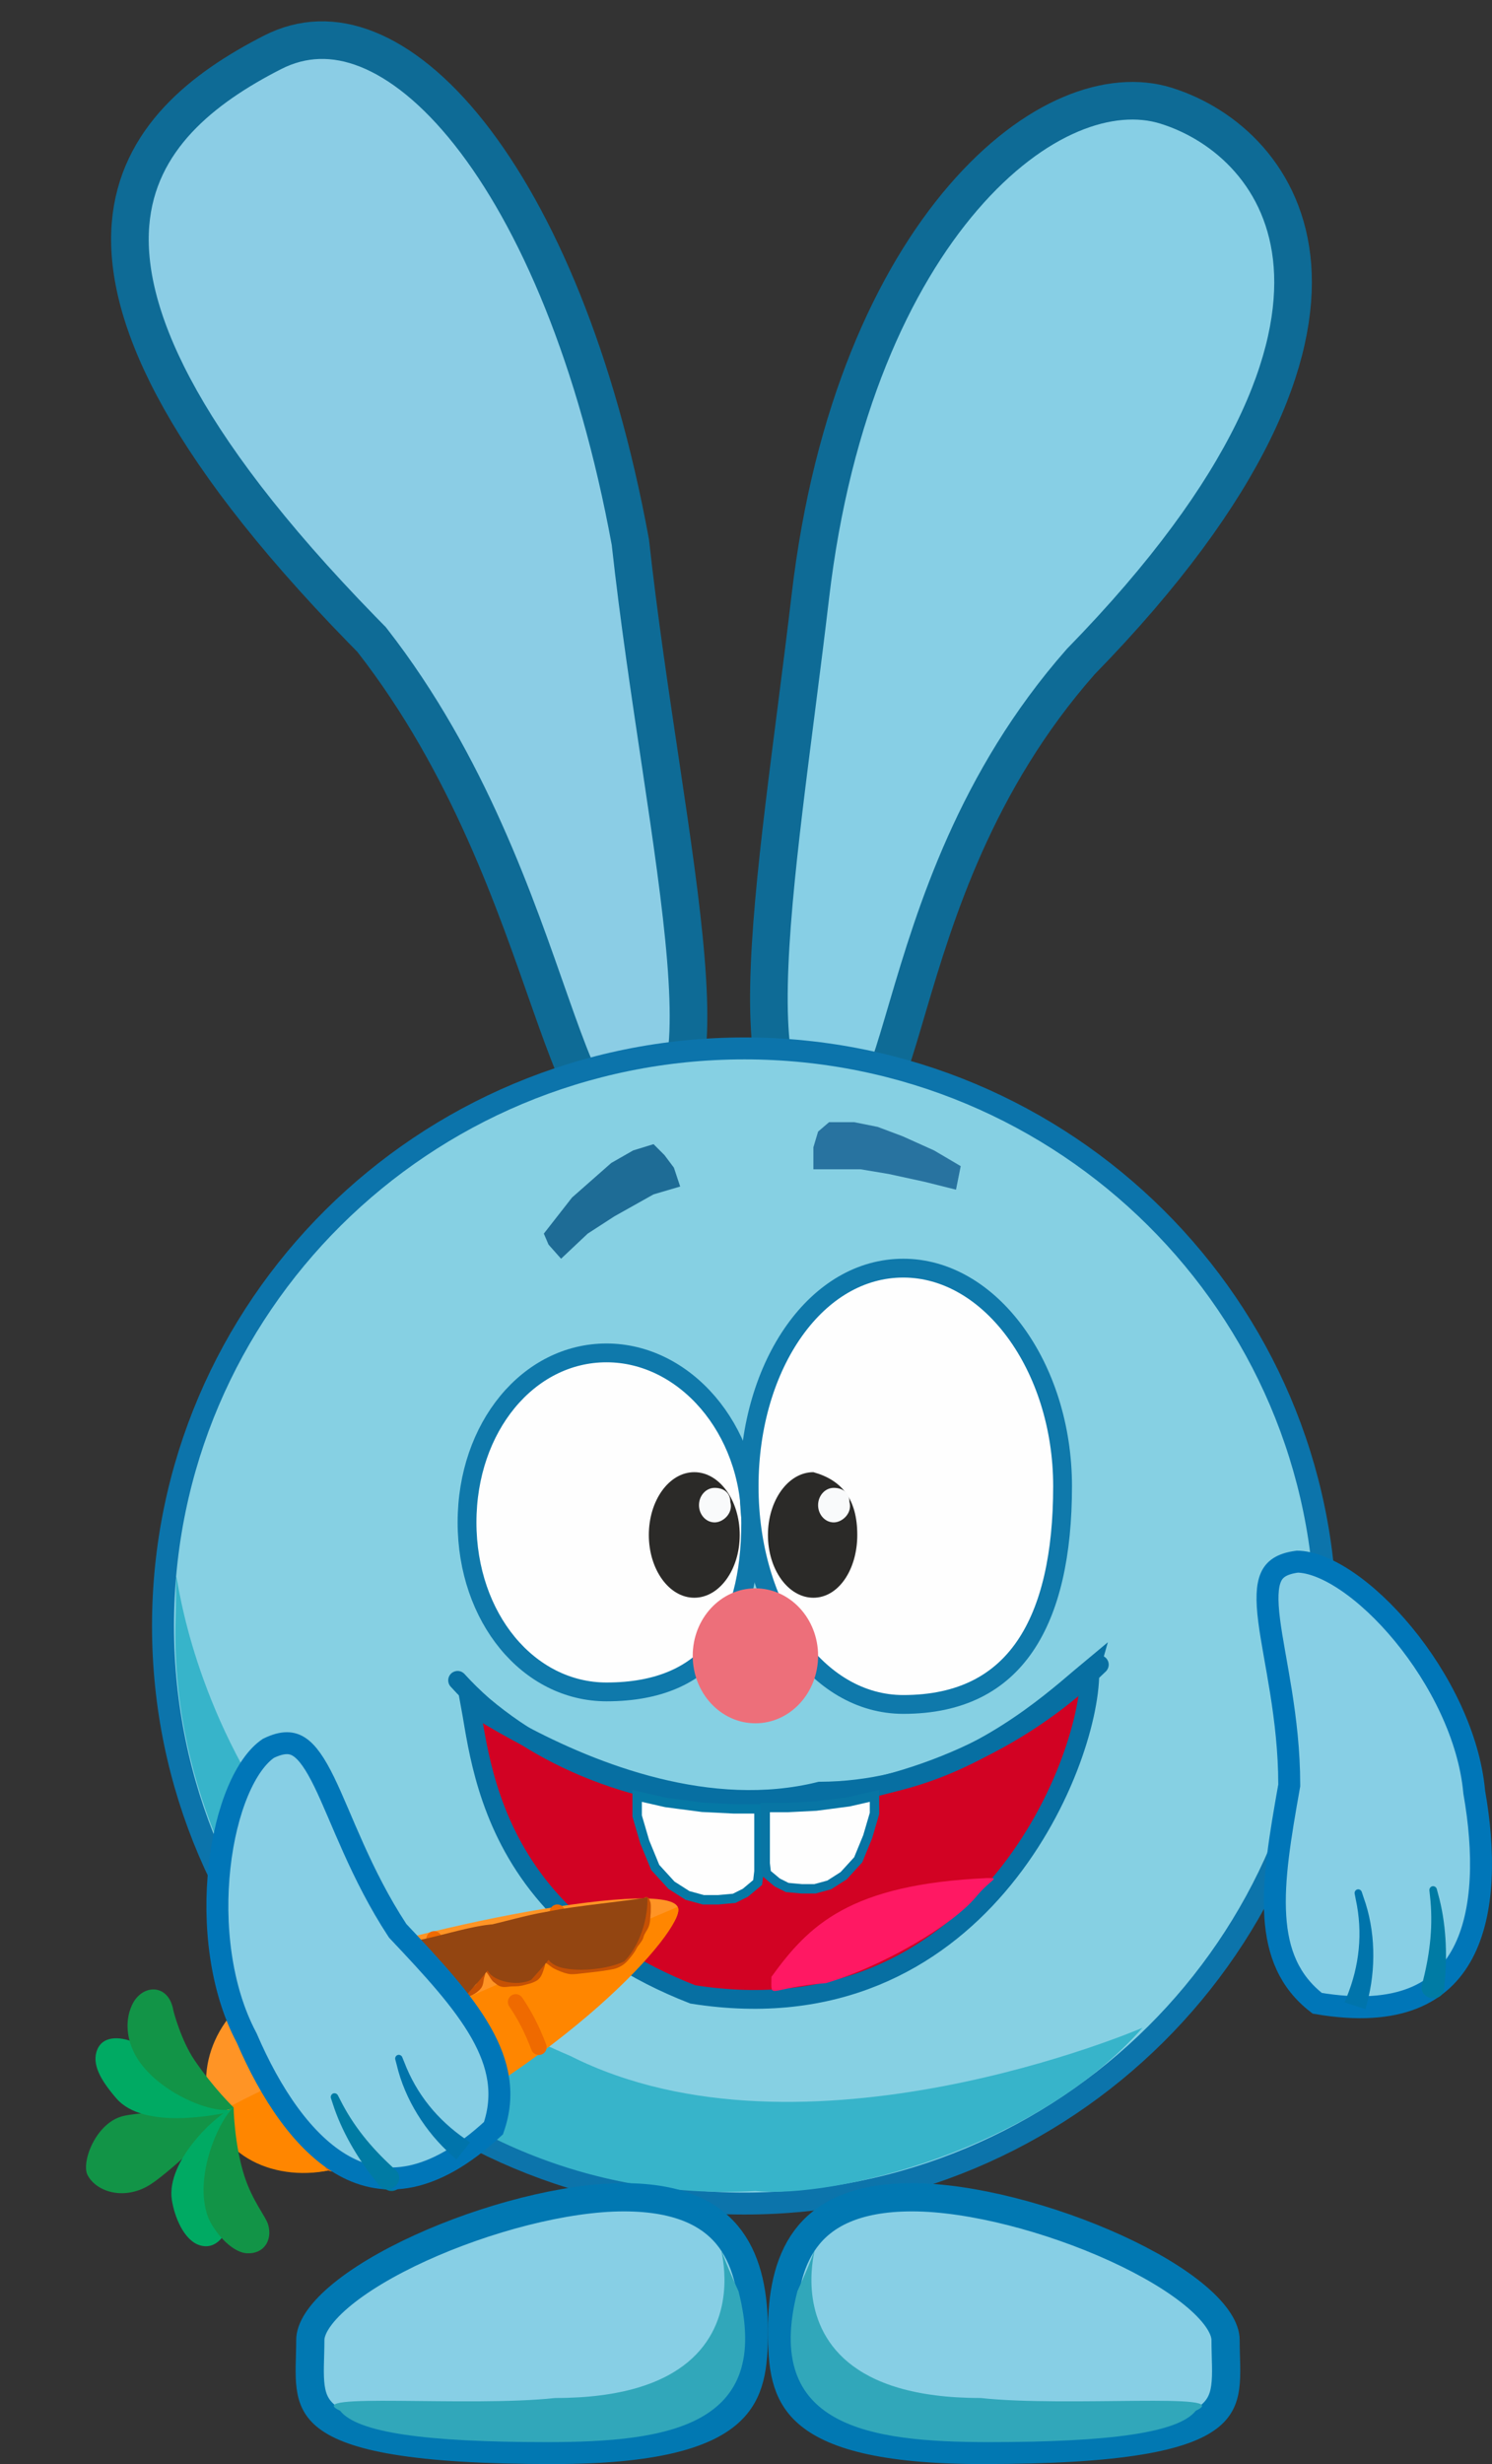 <svg width="476" height="786" viewBox="0 0 476 786" fill="none" xmlns="http://www.w3.org/2000/svg">
<rect x="0" y="0" width="476" height="786" fill="#333333" stroke="none"/>
<g clip-path="url(#clip0_176_1063)">
<path d="M86.93 16.714C96.534 11.806 106.682 11.552 117.15 15.719C127.798 19.957 138.925 28.857 149.706 42.484C171.246 69.707 190.39 114.534 201.105 172.941C203.797 197.451 207.515 221.975 210.903 244.675C214.315 267.526 217.378 288.445 218.81 305.946C220.262 323.711 219.917 336.908 217.187 344.843C215.87 348.67 214.243 350.541 212.698 351.426C211.21 352.28 208.76 352.81 204.48 351.727L201.386 350.945L199.008 353.076C195.786 355.965 194.143 356.089 193.632 356.04C193.139 355.992 191.842 355.603 189.746 352.806C187.689 350.061 185.529 345.873 183.134 340.141C180.765 334.471 178.317 327.671 175.575 319.89C164.678 288.966 149.647 243.897 118.755 204.259L118.539 203.982L118.293 203.733L115.425 200.807C55.88 139.71 39.462 98.882 41.635 71.583C43.801 44.382 64.752 28.048 86.93 16.714Z" fill="#8BCDE5" stroke="#0E6B96" stroke-width="12"/>
<path d="M307.345 63C329.956 36.766 354.435 28.245 371.981 33.708C390.948 39.614 410.17 56.477 412.328 84.658C414.514 113.194 399.378 155.113 344.924 210.922L344.816 211.034L344.714 211.149C311.199 249.217 298.305 291.6 289.629 320.998C287.446 328.398 285.571 334.835 283.702 340.279C281.814 345.774 280.078 349.805 278.313 352.52C276.553 355.23 275.28 355.846 274.561 355.996C273.785 356.157 271.966 356.128 268.378 353.876L266.01 352.389L263.352 353.247C259.04 354.637 256.325 354.41 254.592 353.718C252.907 353.044 251.211 351.556 249.678 348.449C246.419 341.847 245.025 330.25 245.345 314.045C245.977 281.971 253.048 236.878 258.547 190.113C265.454 131.368 284.962 88.971 307.345 63Z" fill="#87CFE5" stroke="#0E6B96" stroke-width="12"/>
<path d="M237.5 334.426C339.975 334.426 423 416.937 423 518.661C423 620.384 339.975 702.895 237.5 702.895C135.025 702.895 52.001 620.384 52.001 518.661C52.001 416.937 135.025 334.426 237.5 334.426Z" fill="#86D0E3" stroke="#0C74AB" stroke-width="7"/>
<path d="M364.501 646.824C330.001 685.874 266.001 701.394 241.001 698.89C134.001 704.898 53.501 610.673 56.001 517.159C57.566 458.584 43.001 596.76 182.001 655.836C256.501 693.383 364.501 646.824 364.501 646.824Z" fill="#37B4CA"/>
<path opacity="0.77" d="M173.5 393.501L182.5 381.987L195 370.972L202 366.967L208.5 364.965L212 368.469L215 372.474L217 378.482L208.5 380.985L196 387.994L187.5 393.501L179 401.511L175 397.006L173.5 393.501Z" fill="#004F80"/>
<path opacity="0.7" d="M264.5 357.956H272.5L280 359.458L288 362.462L298 366.968L306.5 371.974L305 379.483L295 376.98L283.5 374.477L274.5 372.975H267.5H259.5V365.966L261 360.96L264.5 357.956Z" fill="#014C83"/>
<g clip-path="url(#clip1_176_1063)">
<path d="M199 700.891C217.453 700.891 227.418 706.675 232.985 714.199C238.752 721.994 240.5 732.567 240.5 743.445C240.5 754.689 239.623 763.351 232.348 769.732C224.743 776.403 209.12 781.494 176.5 781.494C154.106 781.494 138.008 780.424 126.449 778.523C114.815 776.61 108.241 773.923 104.485 771.045C100.993 768.369 99.644 765.306 99.114 761.46C98.834 759.432 98.79 757.202 98.832 754.653C98.871 752.258 99 749.257 99 746.449C99 742.955 101.71 738.187 108.265 732.613C114.594 727.232 123.607 721.877 134.018 717.118C154.892 707.577 180.368 700.891 199 700.891Z" fill="#87CFE5" stroke="#0178B2" stroke-width="9"/>
<path d="M235.614 730.881C246.614 773.936 213.16 778.991 174.5 778.991C135.84 778.991 114 775.987 108.5 768.978C95.5 762.97 149.114 767.928 177.114 764.925C262.114 764.925 216 687.875 235.614 730.881Z" fill="#31A7BA"/>
</g>
<g clip-path="url(#clip2_176_1063)">
<path d="M291.001 700.891C272.548 700.891 262.583 706.675 257.016 714.199C251.249 721.994 249.501 732.567 249.501 743.445C249.501 754.689 250.378 763.351 257.653 769.732C265.258 776.403 280.881 781.494 313.501 781.494C335.895 781.494 351.993 780.424 363.552 778.523C375.186 776.61 381.76 773.923 385.516 771.045C389.008 768.369 390.357 765.306 390.887 761.46C391.167 759.432 391.211 757.202 391.169 754.653C391.13 752.258 391.001 749.257 391.001 746.449C391.001 742.955 388.291 738.187 381.736 732.613C375.407 727.232 366.394 721.877 355.983 717.118C335.109 707.577 309.633 700.891 291.001 700.891Z" fill="#87CFE5" stroke="#0178B2" stroke-width="9"/>
<path d="M254.387 730.881C243.387 773.936 276.841 778.991 315.501 778.991C354.161 778.991 376.001 775.987 381.501 768.978C394.501 762.97 340.887 767.928 312.887 764.925C227.887 764.925 274.001 687.875 254.387 730.881Z" fill="#31A7BA"/>
</g>
<g clip-path="url(#clip3_176_1063)">
<path d="M193.5 431.549C218.481 431.549 239.5 455.778 239.5 485.618C239.5 502.455 236.057 515.942 228.772 525.17C221.589 534.268 210.302 539.687 193.5 539.687C168.615 539.687 149 516.052 149 485.618C149 455.184 168.615 431.549 193.5 431.549Z" fill="#FEFEFE" stroke="#0F79AB" stroke-width="6"/>
<path d="M288.176 404.515C301.85 404.515 314.49 412.127 323.821 424.786C333.149 437.44 339 454.951 339 474.104C339 495.678 335.187 513.118 327.027 525.086C319.002 536.858 306.53 543.692 288.176 543.692C274.506 543.692 262.294 536.238 253.386 523.693C244.469 511.135 239 493.617 239 474.104C239 454.59 244.469 437.073 253.386 424.514C262.294 411.97 274.506 404.515 288.176 404.515Z" fill="#FEFEFE" stroke="#0F79AB" stroke-width="6"/>
<path d="M241 549.7C252.046 549.7 261 540.062 261 528.172C261 516.283 252.046 506.645 241 506.645C229.955 506.645 221 516.283 221 528.172C221 540.062 229.955 549.7 241 549.7Z" fill="#ED6F7A"/>
<path d="M273.5 489.624C273.5 500.683 267.508 509.649 259.5 509.649C251.492 509.649 245 500.683 245 489.624C245 478.564 251.492 469.598 259.5 469.598C268.5 472.101 273.5 478.109 273.5 489.624Z" fill="#2B2A28"/>
<path d="M221.5 509.649C229.509 509.649 236 500.683 236 489.624C236 478.564 229.509 469.598 221.5 469.598C213.492 469.598 207 478.564 207 489.624C207 500.683 213.492 509.649 221.5 509.649Z" fill="#2B2A28"/>
<path d="M271 479.11C272 482.615 268.761 485.619 266 485.619C263.239 485.619 261 483.153 261 480.112C261 477.07 263.239 474.604 266 474.604C268.761 474.604 271 476.069 271 479.11Z" fill="#F9FAFB"/>
<path d="M233 479.11C234 482.615 230.762 485.619 228 485.619C225.239 485.619 223 483.153 223 480.112C223 477.07 225.239 474.604 228 474.604C230.762 474.604 233 476.069 233 479.11Z" fill="#F9FAFB"/>
</g>
<g clip-path="url(#clip4_176_1063)">
<path d="M413.914 498.138C408.66 498.815 406.535 500.708 405.479 503.074C404.193 505.952 404.078 510.361 404.895 516.856C406.452 529.238 411.31 547.96 411.31 569.225V569.533L411.256 569.837C408.485 585.473 406.086 599.417 406.865 611.363C407.613 622.825 411.265 632.077 420.243 639.009C433.419 641.259 443.314 640.348 450.677 637.453C458.12 634.527 463.256 629.467 466.691 622.97C473.696 609.715 473.63 590.43 470.362 571.835L470.336 571.692L470.323 571.549C468.706 553.929 459.361 535.424 447.696 521.267C441.885 514.214 435.594 508.358 429.569 504.296C423.567 500.25 418.159 498.202 413.914 498.138Z" fill="#87CFE5" stroke="#0076B8" stroke-width="7"/>
<path d="M432.182 604.062C432.124 603.776 432.186 603.471 432.342 603.215C432.5 602.959 432.74 602.774 433.021 602.698C433.301 602.621 433.602 602.659 433.867 602.8C434.132 602.941 434.34 603.173 434.434 603.449C434.635 604.043 434.828 604.619 435.02 605.215C438.816 615.672 439.104 628.081 436.099 639.053C435.946 639.679 435.797 640.273 435.633 640.897C433.416 640.167 431.2 639.437 428.983 638.707C429.209 638.143 429.421 637.608 429.637 637.045C433.682 627.129 434.86 616.621 432.534 605.852C432.42 605.25 432.306 604.665 432.182 604.062Z" fill="#0074AB"/>
<path d="M456.025 602.993C455.992 602.698 456.083 602.393 456.265 602.146C456.448 601.899 456.706 601.73 456.996 601.675C457.286 601.62 457.588 601.682 457.849 601.845C458.108 602.008 458.305 602.259 458.383 602.544C458.522 603.064 458.653 603.555 458.786 604.077C461.347 613.185 461.81 623.351 460.887 632.798C460.844 633.334 460.803 633.846 460.758 634.382C460.679 635.338 460.223 636.193 459.448 636.753C458.675 637.312 457.646 637.531 456.63 637.366C455.614 637.202 454.706 636.67 454.148 635.897C453.588 635.121 453.424 634.165 453.65 633.234C453.772 632.722 453.89 632.235 454.01 631.725C456.282 622.717 457.27 613.854 456.187 604.54C456.134 604.015 456.084 603.518 456.025 602.993Z" fill="#007BA4"/>
</g>
<path d="M347.822 532.667L347.696 533.087L347.696 533.525C347.695 548.262 338.798 577.727 318.297 601.632C298.003 625.295 266.479 643.361 221.017 636.179C182.734 621.23 166.186 597.852 158.257 577.594C154.257 567.373 152.423 557.874 151.151 550.446C150.727 547.964 150.351 545.637 149.975 543.607C154.266 546.353 159.456 549.474 165.346 552.643C189.643 565.713 226.6 580.03 261.549 571.354C294.385 571.235 319.277 555.428 334.786 543.257C338.682 540.199 342.004 537.356 344.696 535.056C345.926 534.005 346.995 533.095 347.917 532.33C347.886 532.44 347.856 532.553 347.822 532.667Z" fill="#D20223" stroke="#076FA2" stroke-width="6"/>
<path d="M148.199 533.981C147.666 533.392 146.921 533.041 146.129 533.004C145.337 532.966 144.563 533.246 143.977 533.782C143.391 534.317 143.04 535.065 143.003 535.859C142.966 536.654 143.245 537.431 143.779 538.02C146.393 540.902 149.175 543.631 152.096 546.197C206.535 591.972 291.298 585.306 344.212 540.893C347.187 538.411 350.021 535.86 352.807 533.156C353.377 532.603 353.703 531.845 353.717 531.05C353.73 530.254 353.427 529.486 352.877 528.914C352.326 528.342 351.57 528.014 350.778 528C349.985 527.987 349.22 528.291 348.65 528.844C345.974 531.442 343.25 533.893 340.392 536.278C289.697 579.061 207.378 585.128 156.033 541.682C153.277 539.261 150.657 536.691 148.199 533.981Z" fill="#076FA2"/>
<path d="M212.41 574.963L212.478 574.979L212.548 574.988L224.005 576.488L224.064 576.496L224.124 576.498L234.087 576.998L234.125 577L242.132 577L242.132 596.916L241.714 600.48L237.823 603.736L234.243 605.532L229.109 606L224.399 606L219.331 604.613L214.206 601.339L209.04 595.682L205.685 587.506L203.276 579.283L203.276 572.879L212.41 574.963Z" fill="#FEFEFE" stroke="#0578A5" stroke-width="3"/>
<path d="M270.905 574.723L270.837 574.739L270.767 574.749L260.401 576.104L260.341 576.112L260.283 576.115L251.268 576.567L251.231 576.569L244.125 576.569L244.125 594.422L244.496 597.58L247.959 600.474L251.159 602.08L255.771 602.501L260.007 602.501L264.556 601.255L269.158 598.319L273.801 593.237L276.822 585.878L278.995 578.467L278.995 572.878L270.905 574.723Z" fill="#FEFEFE" stroke="#0875A4" stroke-width="3"/>
<path d="M311.374 605.073C303.902 614.073 281.983 627.073 263.552 632.573C244.622 634.073 246.117 638.305 246.117 630.573C258.072 614.073 271.024 601.073 314.861 599.073C319.345 599.073 316.356 599.073 311.374 605.073Z" fill="#FF1863"/>
<path fill-rule="evenodd" clip-rule="evenodd" d="M216.213 608.286C211.872 598.73 122.343 616.345 87.695 632.085C69.789 640.22 61.086 659.669 68.273 675.491C75.462 691.314 95.834 697.555 113.741 689.421C148.389 673.681 220.554 617.843 216.213 608.286Z" fill="#FF9425"/>
<path fill-rule="evenodd" clip-rule="evenodd" d="M216.344 608.663C216.289 608.472 216.209 608.264 216.209 608.264C216.209 608.264 66.927 671.603 68.275 675.49C73.964 691.912 95.878 697.649 113.743 689.42C181.02 658.428 218.267 615.393 216.344 608.663Z" fill="#FF8600"/>
<path d="M105.941 690.141C104.445 683.491 102.564 676.974 98.742 671.335" stroke="#EF6A00" stroke-width="5" stroke-miterlimit="10" stroke-linecap="round" stroke-linejoin="round"/>
<path d="M136.352 675.538C137.154 670.448 134.777 666.343 131.93 662.256" stroke="#EF6A00" stroke-width="5" stroke-miterlimit="10" stroke-linecap="round" stroke-linejoin="round"/>
<path d="M171.895 653.004C169.659 647.069 167.168 642.452 164.528 638.603" stroke="#EF6A00" stroke-width="5" stroke-miterlimit="10" stroke-linecap="round" stroke-linejoin="round"/>
<path fill-rule="evenodd" clip-rule="evenodd" d="M74.382 673.303C74.382 673.303 48.502 672.954 39.52 674.924C30.578 676.886 25.793 689.819 27.957 693.858C30.929 699.398 39.992 701.968 48.06 696.764C55.66 691.863 74.382 673.303 74.382 673.303Z" fill="#129447"/>
<path fill-rule="evenodd" clip-rule="evenodd" d="M74.36 673.46C74.36 673.46 63.547 670.993 54.561 664.838C49.562 661.415 47.788 653.862 43.803 651.912C39.027 649.577 33.017 649.06 31.05 653.75C29.082 658.438 32.258 663.729 37.183 669.412C45.802 679.359 68.954 674.717 74.36 673.46Z" fill="#00AA63"/>
<path fill-rule="evenodd" clip-rule="evenodd" d="M74.528 672.24C74.528 672.24 68.161 666.094 62.131 657.268C57.858 651.014 55.403 641.843 55.293 641.215C53.79 632.613 45.275 632.744 42.105 639.586C39.346 645.545 40.962 652.212 43.941 656.827C51.622 668.727 70.881 675.411 74.528 672.24Z" fill="#129447"/>
<path fill-rule="evenodd" clip-rule="evenodd" d="M74.527 672.241C74.527 672.241 70.407 681.727 69.694 692.146C69.298 697.943 74.347 704.055 73.392 708.177C72.249 713.117 68.826 717.782 63.728 716.201C58.63 714.62 55.636 707.022 54.83 701.755C52.888 689.07 69.674 673.896 74.527 672.241Z" fill="#00AA63"/>
<path fill-rule="evenodd" clip-rule="evenodd" d="M74.528 672.242C74.528 672.242 74.726 683.919 77.922 693.963C80.512 702.103 84.826 707.025 85.576 709.7C86.956 714.619 84.171 719.014 78.836 718.752C73.498 718.493 67.77 711.079 66.29 706.977C61.729 694.343 69.835 676.226 74.528 672.242Z" fill="#129447"/>
<path d="M102.37 644.945C102.611 638.855 100.2 633.105 98.416 629.511" stroke="#EF6A00" stroke-width="5" stroke-miterlimit="10" stroke-linecap="round" stroke-linejoin="round"/>
<path d="M141.534 630.848C141.637 626.247 139.834 621.509 138.506 618.504" stroke="#EF6A00" stroke-width="5" stroke-miterlimit="10" stroke-linecap="round" stroke-linejoin="round"/>
<path d="M180.147 617.253C180.037 614.689 178.743 611.829 177.808 609.994" stroke="#EF6A00" stroke-width="5" stroke-miterlimit="10" stroke-linecap="round" stroke-linejoin="round"/>
<path d="M134.694 620.673C135.243 620.523 134.656 623.067 135.93 623.361C137.393 623.697 139.34 623.803 139.469 624.985C139.534 625.575 139.047 628.634 139.719 629.874C140.443 631.21 140.011 631.632 140.554 631.691C141.62 631.806 141.368 637.017 144.177 637.18C145.38 637.249 147.781 635.431 148.232 635.739C149.168 636.382 151.312 635.051 152.477 633.847C153.403 632.89 153.17 631.413 153.605 630.228C153.835 629.603 153.881 628.913 154.067 628.31C154.158 628.021 154.417 627.838 154.67 627.823C156.282 627.723 157.132 630.82 158.245 631.551C158.754 631.885 159.186 632.36 159.764 632.61C160.847 633.078 162.199 632.628 163.441 632.627C164.725 632.627 165.899 632.583 167.259 632.166C168.023 631.931 169.329 631.732 170.635 630.978C171.95 630.219 172.254 628.562 172.689 627.377C173.125 626.19 172.845 625.471 173.355 625.235C174.623 624.649 176.02 626.48 177.342 627.114C178.723 627.777 180.073 628.338 181.453 628.638C182.73 628.915 184.516 628.573 188.75 628.124C191.171 627.868 193.926 627.455 195.581 627.108C197.032 626.803 198.649 625.804 199.549 624.719C200.535 623.53 201.536 622.412 202.17 621.087C202.75 619.873 204.092 618.757 204.368 617.544C204.645 616.324 205.551 615.401 206.032 614.195C206.529 612.946 206.443 611.27 206.614 609.95C206.612 608.708 206.687 607.743 206.56 607.133C206.466 606.813 206.311 606.475 206.151 606.126" stroke="#C65104" stroke-width="2" stroke-linecap="round"/>
<path d="M206.559 605.289C206.751 611.64 204.361 620.358 199.143 625.674C192.113 628.905 181.025 628.965 177.247 626.957C170.75 623.503 178.85 620.951 172.39 610.455C178.016 608.456 196.894 606.804 206.559 605.289Z" fill="#934511"/>
<path d="M180.816 611.535C182.622 617.859 172.784 627.728 169.447 631.565C164.766 633.716 157.776 631.947 155.854 629.061C150.524 621.056 149.437 617.78 152.525 614.634C157.449 614.571 183.026 605.568 180.816 611.535Z" fill="#934511"/>
<path d="M160.587 615.881C162.393 622.204 152.555 632.073 149.217 635.91C144.537 638.061 137.547 636.292 135.625 633.406C130.294 625.401 129.207 622.125 132.296 618.979C137.219 618.916 162.797 609.913 160.587 615.881Z" fill="#934511"/>
<path d="M129.664 656.634C129.557 656.364 129.338 656.142 129.066 656.014C128.795 655.887 128.492 655.864 128.216 655.954C127.94 656.043 127.709 656.24 127.564 656.503C127.42 656.766 127.373 657.074 127.445 657.356C127.602 657.962 127.756 658.549 127.922 659.153C130.469 669.97 137.02 680.493 145.538 688.013C146.009 688.452 146.458 688.866 146.937 689.297C148.392 687.472 149.846 685.648 151.301 683.824C150.803 683.477 150.334 683.146 149.844 682.793C141.034 676.726 134.298 668.593 130.35 658.322C130.116 657.757 129.891 657.206 129.664 656.634Z" fill="#0074AB"/>
<path d="M109.135 668.806C109.001 668.543 108.758 668.338 108.47 668.231C108.182 668.125 107.874 668.125 107.602 668.238C107.328 668.351 107.11 668.569 106.982 668.847C106.853 669.126 106.826 669.443 106.918 669.724C107.085 670.235 107.245 670.717 107.419 671.226C110.26 680.238 115.437 688.984 121.38 696.371C121.709 696.796 122.024 697.201 122.355 697.623C122.943 698.379 123.793 698.843 124.748 698.886C125.701 698.93 126.681 698.549 127.441 697.855C128.201 697.161 128.67 696.22 128.712 695.267C128.757 694.312 128.371 693.424 127.672 692.769C127.289 692.409 126.924 692.066 126.545 691.706C119.715 685.425 114.038 678.564 109.846 670.188C109.603 669.72 109.374 669.278 109.135 668.806Z" fill="#007BA4"/>
<path d="M85.633 557.686C90.398 555.372 93.212 555.79 95.391 557.187C98.041 558.887 100.55 562.507 103.422 568.381C108.895 579.578 115.078 597.881 126.717 615.647L126.885 615.904L127.097 616.129C137.971 627.673 147.61 638.007 153.496 648.414C159.143 658.399 161.152 668.13 157.436 678.841C147.645 687.941 138.869 692.602 131.126 694.218C123.298 695.852 116.233 694.441 109.805 690.894C96.69 683.66 86.192 667.512 78.749 650.187L78.691 650.054L78.623 649.927C70.333 634.32 68.023 613.74 70.033 595.521C71.033 586.444 73.091 578.105 75.908 571.408C78.713 564.74 82.117 560.065 85.633 557.686Z" fill="#87CFE5" stroke="#0076B8" stroke-width="7"/>
<path d="M128.322 656.188C128.214 655.917 127.996 655.696 127.724 655.568C127.452 655.441 127.15 655.418 126.874 655.507C126.598 655.597 126.366 655.794 126.222 656.057C126.077 656.32 126.031 656.627 126.103 656.909C126.259 657.516 126.413 658.103 126.579 658.706C129.126 669.523 135.677 680.047 144.195 687.567C144.667 688.006 145.116 688.42 145.594 688.851C147.049 687.026 148.503 685.202 149.959 683.377C149.461 683.03 148.991 682.7 148.502 682.347C139.692 676.28 132.955 668.147 129.007 657.876C128.774 657.311 128.549 656.76 128.322 656.188Z" fill="#0074AB"/>
<path d="M107.793 668.36C107.659 668.096 107.415 667.891 107.128 667.785C106.84 667.678 106.532 667.679 106.259 667.792C105.986 667.905 105.767 668.122 105.639 668.401C105.511 668.68 105.484 668.997 105.575 669.278C105.743 669.788 105.902 670.27 106.077 670.78C108.918 679.791 114.095 688.538 120.038 695.925C120.367 696.349 120.681 696.755 121.013 697.177C121.601 697.933 122.451 698.397 123.405 698.44C124.359 698.484 125.339 698.102 126.099 697.409C126.858 696.715 127.327 695.773 127.37 694.82C127.414 693.866 127.029 692.978 126.33 692.323C125.947 691.963 125.582 691.62 125.203 691.26C118.373 684.979 112.695 678.117 108.504 669.741C108.261 669.274 108.032 668.832 107.793 668.36Z" fill="#007BA4"/>
</g>
<defs>
<clipPath id="clip0_176_1063">
<rect width="476" height="786" fill="white"/>
</clipPath>
<clipPath id="clip1_176_1063">
<rect width="151" height="90.115" fill="white" transform="translate(94 695.885)"/>
</clipPath>
<clipPath id="clip2_176_1063">
<rect width="151" height="90.115" fill="white" transform="matrix(-1 0 0 1 396.001 695.885)"/>
</clipPath>
<clipPath id="clip3_176_1063">
<rect width="196" height="148.189" fill="white" transform="translate(146 401.511)"/>
</clipPath>
<clipPath id="clip4_176_1063">
<rect width="76" height="149.19" fill="white" transform="matrix(-1 0 0 1 476 494.63)"/>
</clipPath>
</defs>
</svg>
